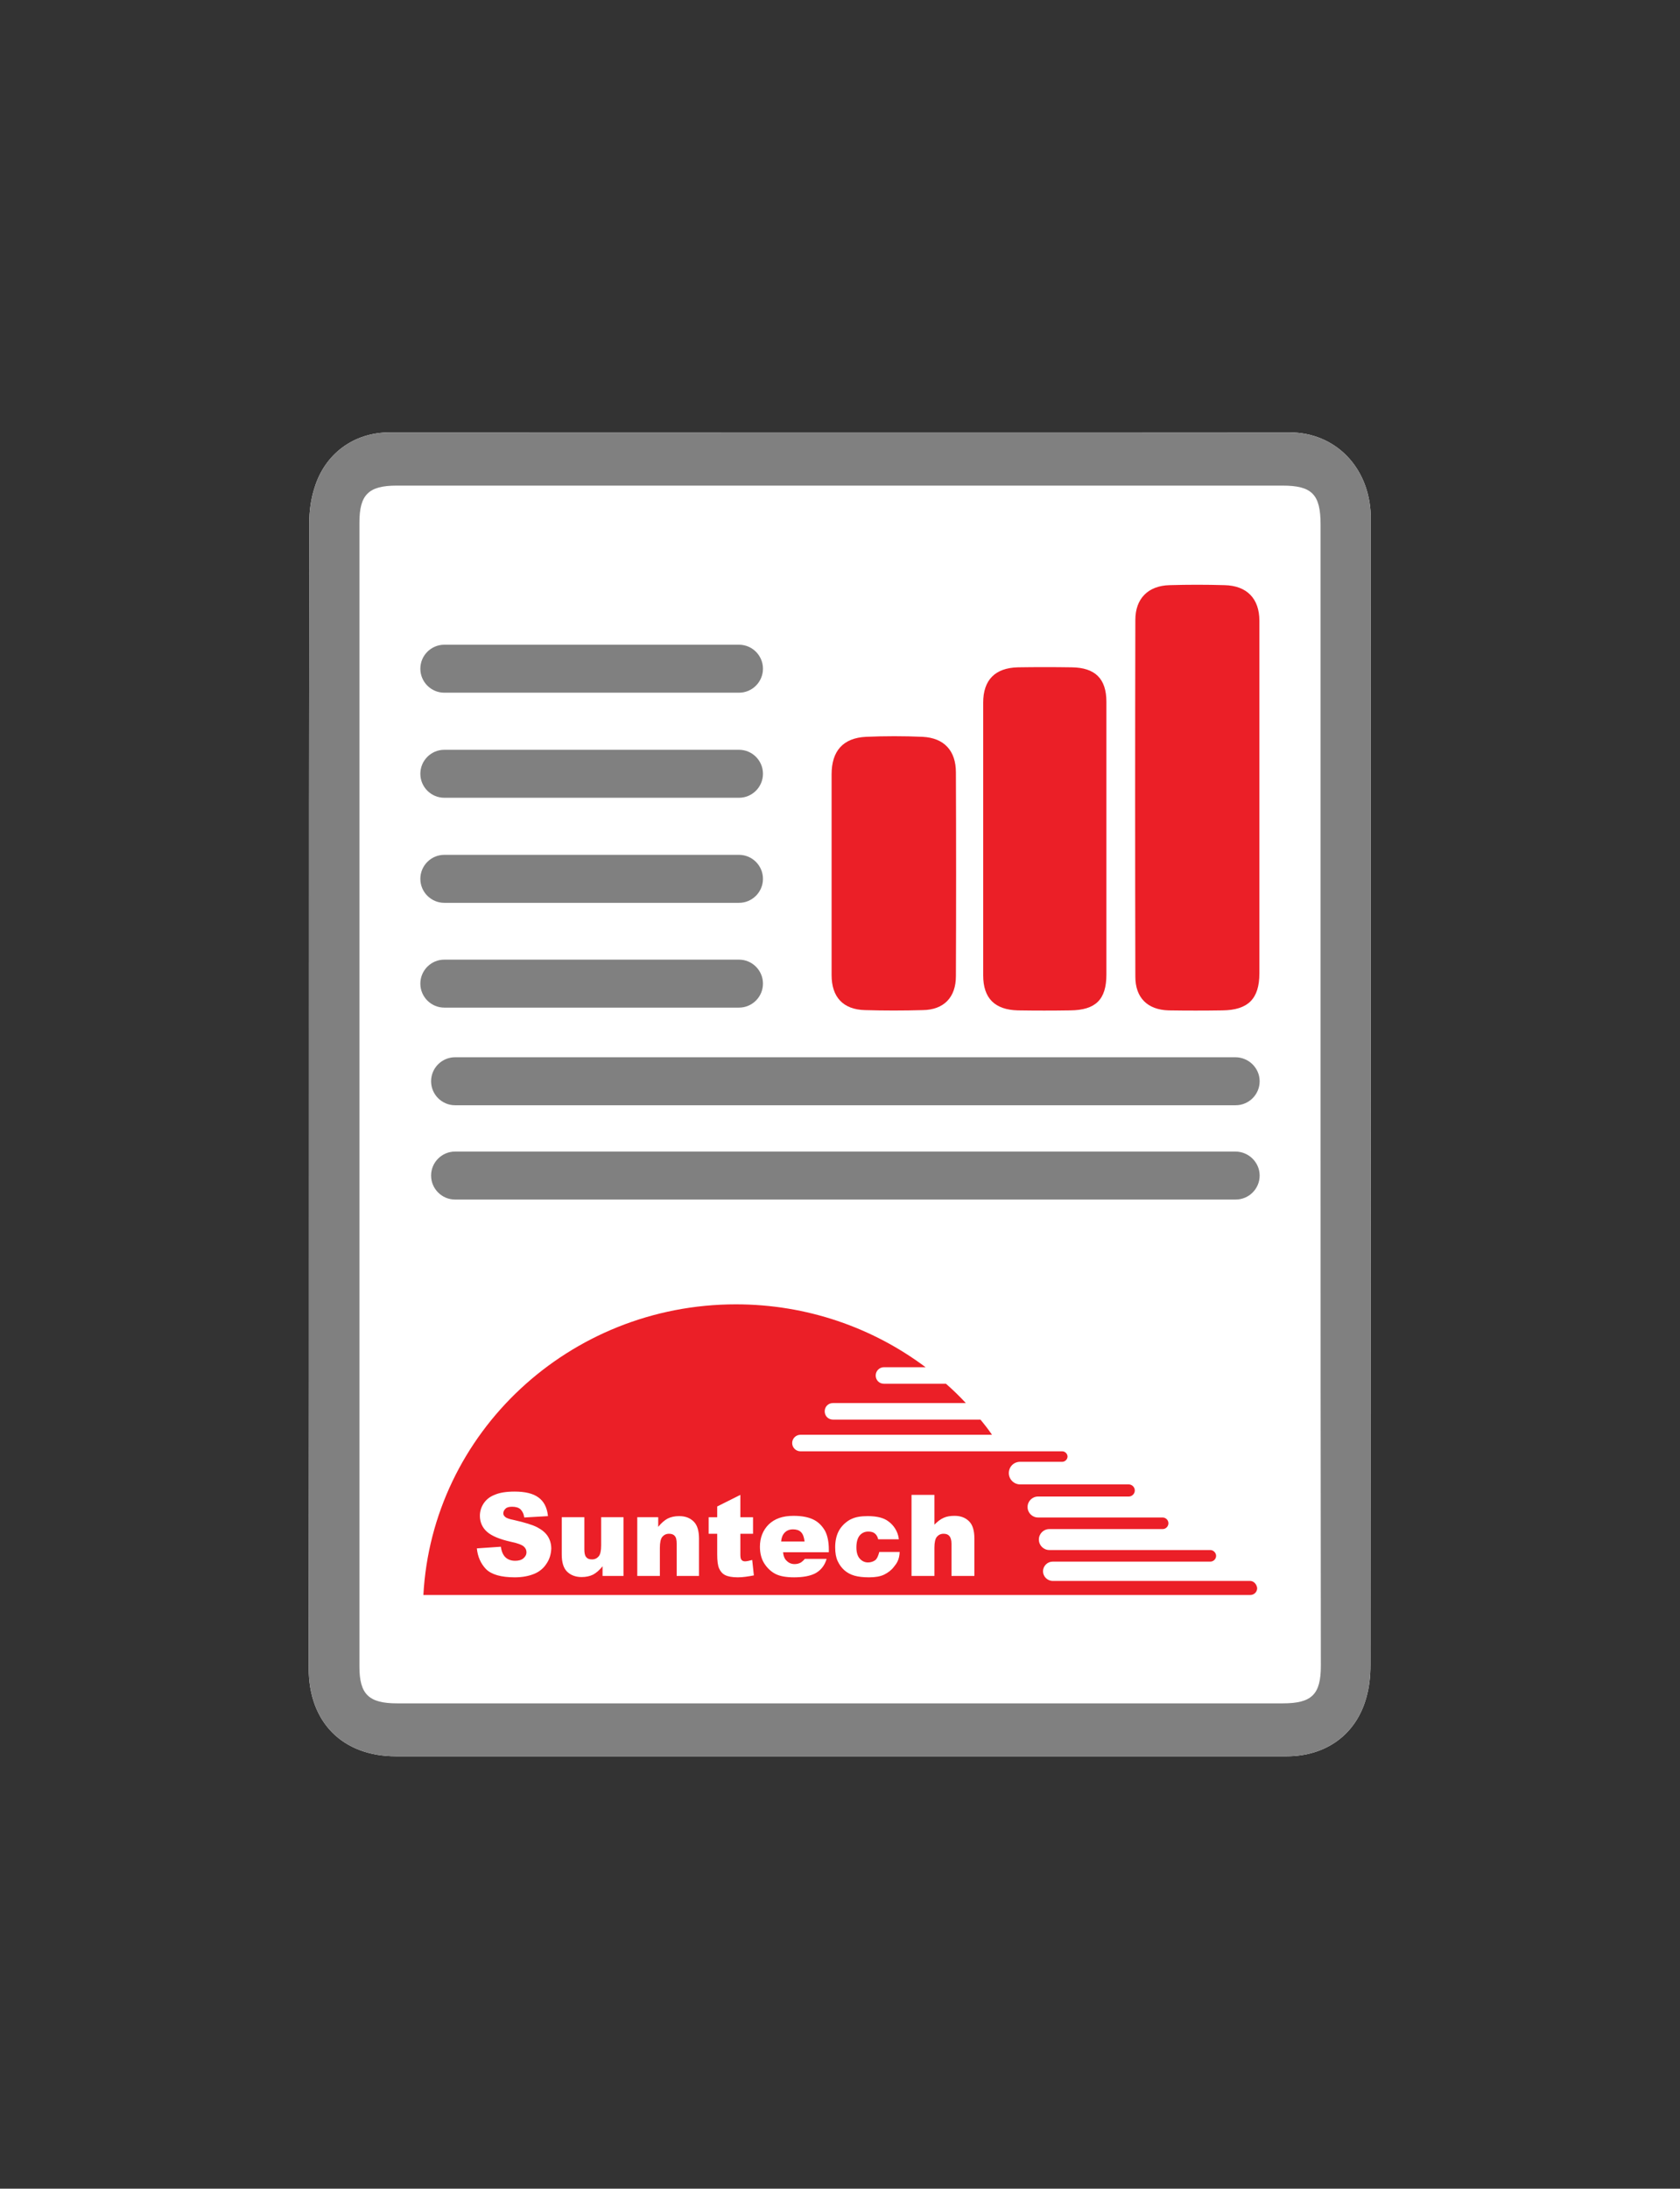 <?xml version="1.0" encoding="utf-8"?>
<!-- Generator: Adobe Illustrator 21.0.0, SVG Export Plug-In . SVG Version: 6.00 Build 0)  -->
<svg version="1.1" id="Layer_1" xmlns="http://www.w3.org/2000/svg" xmlns:xlink="http://www.w3.org/1999/xlink" x="0px" y="0px"
	 viewBox="0 0 609.5 793.7" style="enable-background:new 0 0 609.5 793.7;" xml:space="preserve">
<rect x="0" y="0" width="609.5" height="793.7" fill="#333333" stroke="none"/>
<style type="text/css">
	.st0{fill:#FFFFFF;}
	.st1{fill:#808080;}
	.st2{fill:#EB1F27;}
</style>
<g>
	<path class="st0" d="M112.1,396.6c0-69,0-138,0.1-207c0-4.3,0.6-8.7,1.9-12.7c3.8-12.4,14.3-20.1,27.3-20.1
		c108.8,0,217.6-0.1,326.4,0c16.7,0,29,12.7,29.5,30.1c0,1,0,2,0,3c0,138,0,276-0.1,413.9c0,3.9-0.4,8-1.5,11.8
		c-3.7,13.4-14.6,21.3-29,21.3c-83.8,0-167.6,0-251.5,0c-23.8,0-47.7,0-71.5,0c-19.4,0-31.7-12.3-31.7-31.9
		C112.1,535.6,112.1,466.1,112.1,396.6z"/>
	<path class="st1" d="M112.1,396.6c0-69,0-138,0.1-207c0-4.3,0.6-8.7,1.9-12.7c3.8-12.4,14.3-20.1,27.3-20.1
		c108.8,0,217.6-0.1,326.4,0c16.7,0,29,12.7,29.5,30.1c0,1,0,2,0,3c0,138,0,276-0.1,413.9c0,3.9-0.4,8-1.5,11.8
		c-3.7,13.4-14.6,21.3-29,21.3c-83.8,0-167.6,0-251.5,0c-23.8,0-47.7,0-71.5,0c-19.4,0-31.7-12.3-31.7-31.9
		C112.1,535.6,112.1,466.1,112.1,396.6z M479.1,397.1c0-69,0-138,0-206.9c0-10.9-3.1-14.1-13.8-14.1c-107.1,0-214.3,0-321.4,0
		c-10.2,0-13.5,3.3-13.5,13.4c0,138.3,0,276.6,0,414.9c0,10,3.4,13.3,13.6,13.3c107.1,0,214.3,0,321.4,0c10.5,0,13.8-3.2,13.8-13.6
		C479.1,535,479.1,466.1,479.1,397.1z"/>
	<g>
		<g>
			<path class="st2" d="M456.9,289.5c0,21.2,0,42.3,0,63.5c0,9.2-4.1,13.3-13.4,13.4c-6.5,0.1-13,0.1-19.5,0
				c-7.7-0.2-12.1-4.6-12.1-12.2c-0.1-43.1-0.1-86.3,0-129.4c0-7.7,4.6-12.4,12.4-12.6c6.7-0.2,13.3-0.2,20,0
				c8.1,0.2,12.6,4.9,12.6,12.9C456.9,246.5,456.9,268,456.9,289.5z"/>
			<path class="st2" d="M401.4,304.5c0,16.3,0,32.6,0,48.9c0,9.1-3.9,12.9-13.1,13c-6.3,0.1-12.6,0.1-19,0
				c-8.4-0.2-12.6-4.4-12.6-12.7c0-33,0-65.9,0-98.9c0-8.2,4.3-12.6,12.6-12.8c6.5-0.1,13-0.1,19.5,0c8.5,0.1,12.6,4.1,12.6,12.5
				C401.4,271.2,401.4,287.9,401.4,304.5z"/>
			<path class="st2" d="M301.7,317.2c0-12.1,0-24.3,0-36.4c0-8.5,4.2-13.2,12.5-13.6c6.8-0.3,13.7-0.3,20.5,0
				c7.9,0.4,12.1,5.1,12.1,12.9c0.1,24.6,0.1,49.3,0,73.9c0,7.7-4.4,12.2-12,12.3c-7,0.2-14,0.2-21,0c-7.9-0.2-12.1-4.7-12.1-12.7
				C301.7,341.5,301.7,329.4,301.7,317.2z"/>
		</g>
		<path class="st1" d="M448.2,383.4h-12.6H410h-37.9h-30.7h-12.6h-5.5h-20.1H272h-6.8h-48.9h-51.2c-4.8,0-8.7,3.9-8.7,8.7
			s3.9,8.7,8.7,8.7h51.2h48.9h6.8h31.1h20.1h5.5h12.6h30.7H410h25.7h12.6c4.8,0,8.7-3.9,8.7-8.7S453,383.4,448.2,383.4z"/>
		<path class="st1" d="M448.2,417.6h-12.6H410h-37.9h-30.7h-12.6h-5.5h-20.1H272h-6.8h-48.9h-51.2c-4.8,0-8.7,3.9-8.7,8.7
			s3.9,8.7,8.7,8.7h51.2h48.9h6.8h31.1h20.1h5.5h12.6h30.7H410h25.7h12.6c4.8,0,8.7-3.9,8.7-8.7S453,417.6,448.2,417.6z"/>
		<g>
			<path class="st1" d="M268.1,251.2H161.2c-4.8,0-8.7-3.9-8.7-8.7v0c0-4.8,3.9-8.7,8.7-8.7h106.9c4.8,0,8.7,3.9,8.7,8.7v0
				C276.8,247.3,272.9,251.2,268.1,251.2z"/>
			<path class="st1" d="M268.1,289.3H161.2c-4.8,0-8.7-3.9-8.7-8.7v0c0-4.8,3.9-8.7,8.7-8.7h106.9c4.8,0,8.7,3.9,8.7,8.7v0
				C276.8,285.4,272.9,289.3,268.1,289.3z"/>
			<path class="st1" d="M268.1,327.4H161.2c-4.8,0-8.7-3.9-8.7-8.7l0,0c0-4.8,3.9-8.7,8.7-8.7h106.9c4.8,0,8.7,3.9,8.7,8.7l0,0
				C276.8,323.5,272.9,327.4,268.1,327.4z"/>
			<path class="st1" d="M268.1,365.4H161.2c-4.8,0-8.7-3.9-8.7-8.7v0c0-4.8,3.9-8.7,8.7-8.7h106.9c4.8,0,8.7,3.9,8.7,8.7v0
				C276.8,361.5,272.9,365.4,268.1,365.4z"/>
		</g>
	</g>
	<g>
		<path class="st2" d="M287.7,554.6c-1.4,0-2.5,0.5-3.3,1.5c-0.5,0.6-0.9,1.6-1,2.9h8.5c-0.2-1.6-0.6-2.7-1.3-3.4
			C289.9,554.9,288.9,554.6,287.7,554.6z"/>
		<path class="st2" d="M453.5,573.3h-61.8h-9.8c-1.9,0-3.5-1.6-3.5-3.5s1.6-3.5,3.5-3.5H395h44.1c1.2,0,2.1-1,2.1-2.1
			s-1-2.1-2.1-2.1H396h-15.3c-2.1,0-3.8-1.7-3.8-3.8c0-2.1,1.7-3.8,3.8-3.8h13.6h27.5c1.2,0,2.1-1,2.1-2.1c0-1.2-1-2.1-2.1-2.1
			h-28.5h-16.7c-2.1,0-3.8-1.7-3.8-3.8s1.7-3.8,3.8-3.8h14.8h18.1c1.2,0,2.2-1,2.2-2.2c0-1.2-1-2.2-2.2-2.2h-21.1h-18.3
			c-2.2,0-4.1-1.8-4.1-4.1s1.8-4.1,4.1-4.1h10.6h4.7c1,0,1.9-0.9,1.9-1.9c0-1-0.9-1.9-1.9-1.9h-21.5h-73.5c-1.6,0-3-1.3-3-3
			s1.4-3,3-3h69.5c-1.3-1.9-2.7-3.7-4.2-5.5h-53.5c-1.7,0-3-1.3-3-3c0-1.7,1.3-3,3-3h48.2c-2.3-2.5-4.7-4.8-7.2-7h-22.5
			c-1.7,0-3-1.3-3-3c0-1.6,1.3-3,3-3h15.1c-19.1-14.3-43-22.8-68.8-22.8c-60.6,0-110.2,46.7-113.4,105.4h203.4h23.4h73.2
			c1.4,0,2.5-1.1,2.5-2.5C455.9,574.4,454.8,573.3,453.5,573.3z M198.3,567c-1,1.6-2.5,2.9-4.4,3.7c-1.9,0.8-4.3,1.3-7.1,1.3
			c-5,0-8.5-1-10.5-3c-1.9-2-3-4.5-3.3-7.5l8.7-0.6c0.2,1.4,0.6,2.5,1.2,3.3c0.9,1.2,2.3,1.8,4,1.8c1.3,0,2.3-0.3,3-0.9
			c0.7-0.6,1.1-1.3,1.1-2.2c0-0.8-0.3-1.5-1-2.1c-0.7-0.6-2.2-1.2-4.7-1.7c-4-0.9-6.9-2.1-8.6-3.6c-1.7-1.5-2.6-3.5-2.6-5.8
			c0-1.5,0.4-3,1.3-4.4c0.9-1.4,2.2-2.5,4-3.2c1.8-0.8,4.2-1.2,7.3-1.2c3.8,0,6.7,0.7,8.6,2.1c2,1.4,3.2,3.7,3.5,6.8l-8.6,0.5
			c-0.2-1.4-0.7-2.3-1.4-3c-0.7-0.6-1.7-0.9-3-0.9c-1.1,0-1.9,0.2-2.4,0.7c-0.5,0.5-0.8,1-0.8,1.7c0,0.5,0.2,0.9,0.7,1.3
			c0.4,0.4,1.5,0.8,3.1,1.1c4,0.9,6.9,1.8,8.6,2.7s3,2,3.8,3.3c0.8,1.3,1.2,2.8,1.2,4.4C199.9,563.6,199.4,565.4,198.3,567z
			 M226.2,571.5h-7.6V568c-1.1,1.4-2.3,2.4-3.4,3c-1.2,0.6-2.6,0.9-4.2,0.9c-2.2,0-4-0.7-5.3-2c-1.3-1.3-1.9-3.4-1.9-6.2v-13.5h8.2
			v11.7c0,1.3,0.2,2.3,0.7,2.8c0.5,0.6,1.2,0.8,2.1,0.8c1,0,1.8-0.4,2.4-1.1c0.6-0.7,0.9-2.1,0.9-4v-10.2h8.1V571.5z M253.7,571.5
			h-8.2v-11.7c0-1.3-0.2-2.3-0.7-2.8c-0.5-0.6-1.2-0.8-2.1-0.8c-1,0-1.8,0.4-2.4,1.1c-0.6,0.7-0.9,2.1-0.9,4v10.2h-8.2v-21.3h7.6
			v3.5c1.1-1.4,2.3-2.4,3.4-3c1.2-0.6,2.6-0.9,4.2-0.9c2.3,0,4,0.7,5.3,2s1.9,3.4,1.9,6.2V571.5z M267.7,572c-2.1,0-3.6-0.3-4.6-0.8
			s-1.7-1.3-2.2-2.4c-0.5-1.1-0.7-2.8-0.7-5.1v-7.5h-3.1v-6h3.1v-3.9l8.4-4.2v8.1h4.6v6h-4.6v7.5c0,0.9,0.1,1.5,0.3,1.8
			c0.3,0.5,0.8,0.7,1.4,0.7c0.6,0,1.5-0.2,2.6-0.5l0.6,5.6C271.4,571.7,269.5,572,267.7,572z M300.7,562.9h-16.6
			c0.1,1.3,0.5,2.3,1.1,2.9c0.8,0.9,1.8,1.4,3.1,1.4c0.8,0,1.6-0.2,2.3-0.6c0.4-0.3,0.9-0.7,1.4-1.3h7.9c-0.8,2.8-2.5,4.4-4.2,5.3
			c-1.8,0.9-4.3,1.4-7.6,1.4c-2.9,0-5.1-0.4-6.7-1.2c-1.6-0.8-3-2.1-4.1-3.8c-1.1-1.7-1.6-3.8-1.6-6.1c0-3.3,1.1-6,3.2-8.1
			c2.2-2.1,5.1-3.1,9-3.1c3.1,0,5.5,0.5,7.3,1.4c1.8,0.9,3.1,2.3,4.1,4c0.9,1.7,1.4,4,1.4,6.8V562.9z M324.3,568.2
			c-0.9,1.2-2.1,2.1-3.5,2.8c-1.4,0.7-3.3,1-5.5,1c-2.1,0-3.9-0.2-5.3-0.6c-1.4-0.4-2.7-1.1-3.7-2s-1.8-2-2.4-3.3
			c-0.6-1.3-0.9-2.9-0.9-5c0-2.2,0.4-4,1.1-5.5c0.5-1.1,1.2-2,2.1-2.9c0.9-0.8,1.8-1.5,2.8-1.9c1.5-0.7,3.4-1,5.8-1
			c3.3,0,5.8,0.6,7.5,1.9c1.7,1.2,3.5,3.5,3.8,6.5h-7.5c-0.2-0.9-0.6-1.6-1.2-2.1c-0.6-0.5-1.4-0.7-2.4-0.7c-1.3,0-2.3,0.5-3.1,1.4
			c-0.8,1-1.2,2.4-1.2,4.4c0,1.7,0.4,3.1,1.2,4c0.8,0.9,1.8,1.4,3,1.4c1,0,1.9-0.3,2.6-0.8c0.7-0.5,1.2-1.8,1.5-3h7.4
			C326.3,565.6,325.3,567,324.3,568.2z M353.5,571.5h-8.3v-11.7c0-1.3-0.3-2.3-0.8-2.8c-0.5-0.6-1.2-0.8-2.1-0.8
			c-1,0-1.8,0.4-2.4,1.1c-0.6,0.7-0.9,2.1-0.9,4v10.2h-8.3v-29.4h8.3v10.8c1.1-1.1,2.2-2,3.4-2.5c1.1-0.5,2.4-0.7,3.9-0.7
			c2.3,0,4,0.7,5.3,2c1.3,1.3,1.9,3.4,1.9,6.2V571.5z"/>
	</g>
</g>
</svg>
